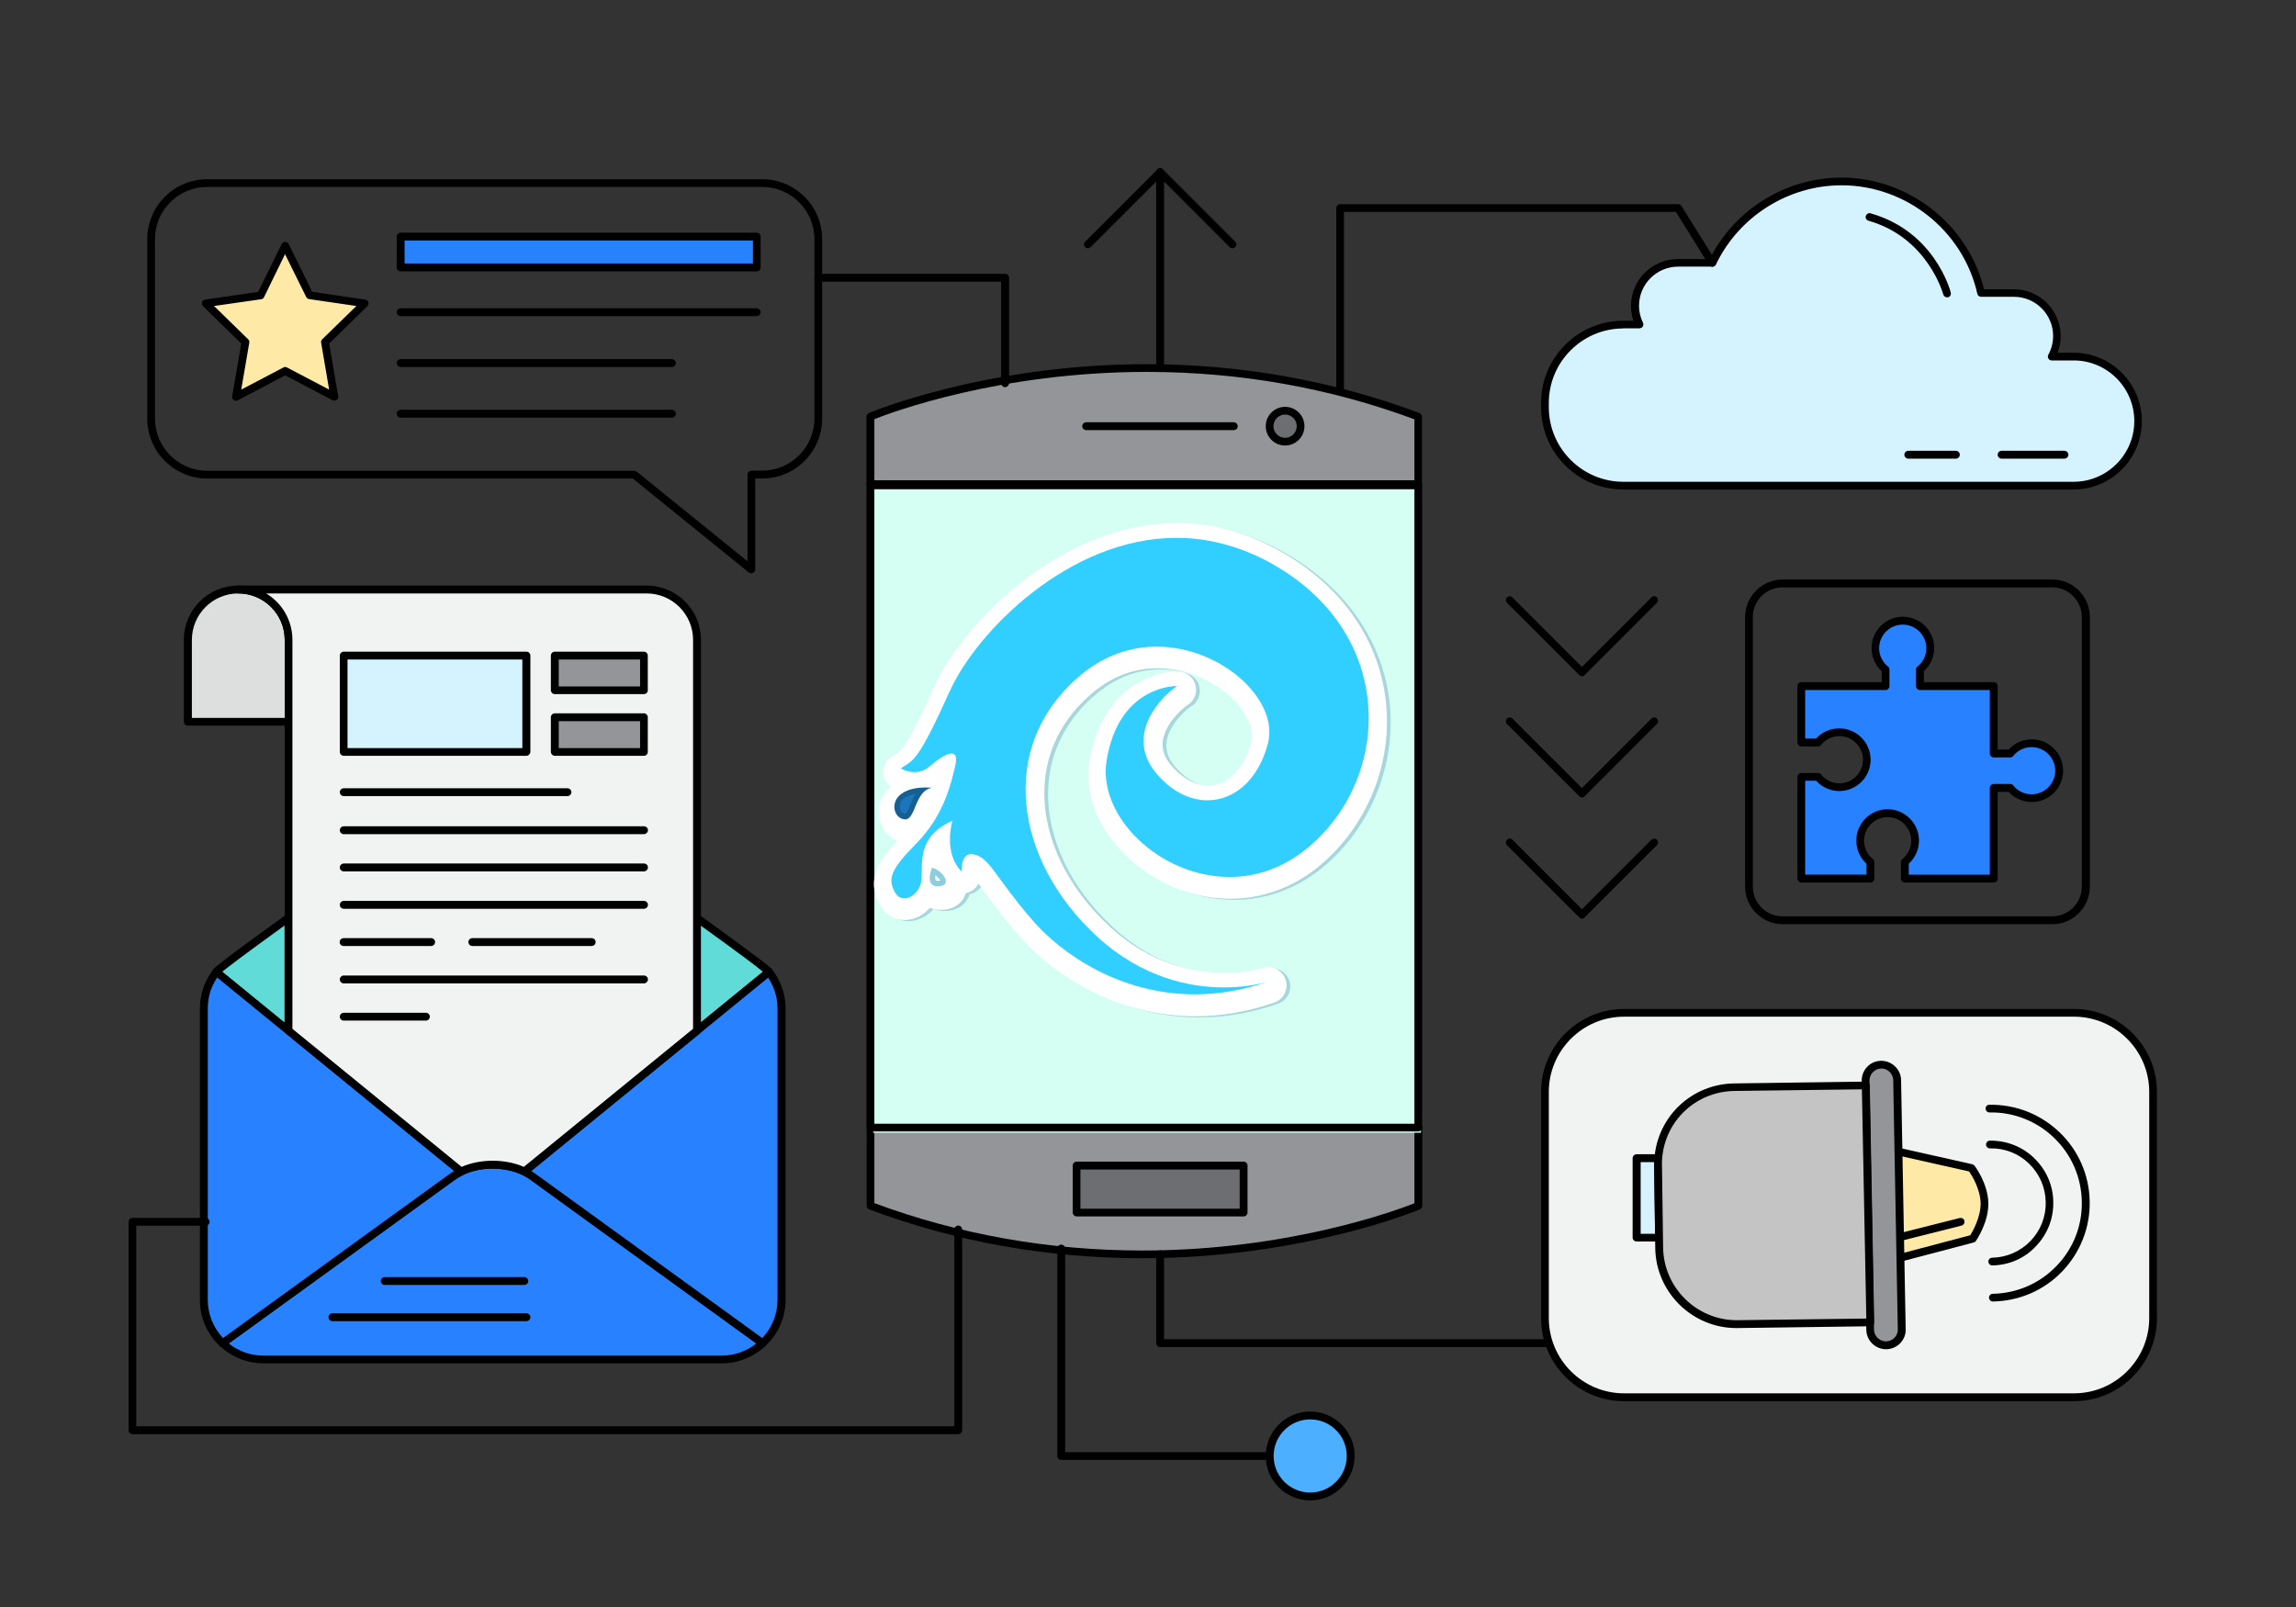 <?xml version="1.0" encoding="utf-8"?>
<svg id="master-artboard" viewBox="0 0 1400 980" version="1.1" xmlns="http://www.w3.org/2000/svg" x="0px" y="0px" width="1400px" height="980px" enable-background="new 0 0 1400 980">
<rect x="0" y="0" width="1400" height="980" fill="#333333" stroke="none"/>
<g transform="matrix(1, 0, 0, 1, -9.548, 5.763967578786833e-7)">
			<g>
				<path fill="#939598" d="M874.3,254.1c-177.9-66.6-334,0-334,0v41.2h334V254.1z"/>
				<path d="M874.3,297.7h-334c-1.3,0-2.4-1.1-2.4-2.4v-41.2c0-0.9,0.6-1.8,1.4-2.2c0.7-0.3,71-29.8,169.3-29.8&#10;&#9;&#9;&#9;&#9;&#9;c57.7,0,113.7,10,166.5,29.8c0.9,0.3,1.5,1.2,1.5,2.2v41.2C876.7,296.6,875.7,297.7,874.3,297.7z M542.7,292.9H872v-37.2&#10;&#9;&#9;&#9;&#9;&#9;c-51.7-19.2-106.7-28.9-163.3-28.9c-89.6,0-155.6,24.7-166,28.8V292.9z"/>
			</g>
			<g>
				<path fill="#939598" d="M540.4,735.3c177.9,66.6,334,0,334,0v-47.7h-334V735.3z"/>
				<path d="M706,767.3C706,767.3,706,767.3,706,767.3c-57.8,0-113.8-10-166.5-29.8c-0.9-0.3-1.5-1.2-1.5-2.2v-47.7&#10;&#9;&#9;&#9;&#9;&#9;c0-1.3,1.1-2.4,2.4-2.4h334c1.3,0,2.4,1.1,2.4,2.4v47.7c0,0.9-0.6,1.8-1.4,2.2C874.6,737.8,804.3,767.3,706,767.3z M542.7,733.7&#10;&#9;&#9;&#9;&#9;&#9;c51.7,19.2,106.7,28.9,163.3,28.9c89.6,0,155.6-24.7,166-28.8V690H542.7V733.7z"/>
			</g>
			<g>
				<path d="M 540.4 295.3 H 874.4 V 687.6 H 540.4 V 295.3 Z" fill="#FFE9A6" transform="matrix(1, 0, 0, 1, 1.591, 3.183)" style="fill: rgb(214, 255, 244);"/>
				<path d="M874.3,690h-334c-1.3,0-2.4-1.1-2.4-2.4V295.3c0-1.3,1.1-2.4,2.4-2.4h334c1.3,0,2.4,1.1,2.4,2.4v392.3&#10;&#9;&#9;&#9;&#9;&#9;C876.7,688.9,875.7,690,874.3,690z M542.7,685.3H872V297.7H542.7V685.3z"/>
			<path d="M 759.719 481.248" style="fill: rgb(214, 255, 244); fill-opacity: 1; stroke: rgb(0, 0, 0); stroke-opacity: 1; stroke-width: 0; paint-order: fill;" transform="matrix(1, 0, 0, 1, -35.008, -12.73)"/></g>
		</g><path d="M 656.5 710.9 H 758.3 V 739.5 H 656.5 V 710.9 Z" fill="#6D6E71" transform="matrix(1, 0, 0, 1, 0, 0)"/><path d="M758.3,741.8H656.5c-1.3,0-2.4-1.1-2.4-2.4v-28.6c0-1.3,1.1-2.4,2.4-2.4h101.8c1.3,0,2.4,1.1,2.4,2.4v28.6&#10;&#9;&#9;&#9;&#9;C760.6,740.8,759.6,741.8,758.3,741.8z M658.8,737.1h97.1v-23.9h-97.1V737.1z" transform="matrix(1, 0, 0, 1, 0, 0)"/><path d="M752.3,262.3h-90c-1.3,0-2.4-1.1-2.4-2.4s1.1-2.4,2.4-2.4h90c1.3,0,2.4,1.1,2.4,2.4S753.7,262.3,752.3,262.3z" transform="matrix(1, 0, 0, 1, 0, 0)"/><path fill="#6D6E71" d="M793.1,259.9c0,5.2-4.2,9.5-9.5,9.5c-5.2,0-9.5-4.2-9.5-9.5c0-5.2,4.2-9.5,9.5-9.5&#10;&#9;&#9;&#9;&#9;C788.8,250.4,793.1,254.7,793.1,259.9z" transform="matrix(1, 0, 0, 1, 0, 0)"/><path d="M783.6,271.7c-6.5,0-11.8-5.3-11.8-11.8s5.3-11.8,11.8-11.8c6.5,0,11.8,5.3,11.8,11.8S790.1,271.7,783.6,271.7z&#10;&#9;&#9;&#9;&#9; M783.6,252.8c-3.9,0-7.1,3.2-7.1,7.1c0,3.9,3.2,7.1,7.1,7.1c3.9,0,7.1-3.2,7.1-7.1C790.7,256,787.5,252.8,783.6,252.8z" transform="matrix(1, 0, 0, 1, 0, 0)"/><g transform="matrix(1, 0, 0, 1, 0, 0)">
			<path d="M964.7,412.4c-0.6,0-1.2-0.2-1.7-0.7l-44.1-44.1c-0.9-0.9-0.9-2.4,0-3.3c0.9-0.9,2.4-0.9,3.3,0l42.4,42.4l42.4-42.4&#10;&#9;&#9;&#9;&#9;c0.9-0.9,2.4-0.9,3.3,0c0.9,0.9,0.9,2.4,0,3.3l-44.1,44.1C965.9,412.2,965.3,412.4,964.7,412.4z"/>
		</g><path d="M964.7,486.3c-0.6,0-1.2-0.2-1.7-0.7l-44.1-44.1c-0.9-0.9-0.9-2.4,0-3.3c0.9-0.9,2.4-0.9,3.3,0l42.4,42.4l42.4-42.4&#10;&#9;&#9;&#9;&#9;c0.9-0.9,2.4-0.9,3.3,0c0.9,0.9,0.9,2.4,0,3.3l-44.1,44.1C965.9,486.1,965.3,486.3,964.7,486.3z" transform="matrix(1, 0, 0, 1, 0, 0)"/><path d="M751.5,151.4c-0.6,0-1.2-0.2-1.7-0.7l-42.4-42.4l-42.4,42.4c-0.9,0.9-2.4,0.9-3.3,0c-0.9-0.9-0.9-2.4,0-3.3l44.1-44.1&#10;&#9;&#9;&#9;c0.9-0.9,2.4-0.9,3.3,0l44.1,44.1c0.9,0.9,0.9,2.4,0,3.3C752.7,151.1,752.1,151.4,751.5,151.4z" transform="matrix(1, 0, 0, 1, 0, 0)"/><g transform="matrix(1, 0, 0, 1, 0, 0)">
			<path fill="#D5F2FF" d="M1264.4,217.5H1251c2-3.7,3.2-8,3.2-12.5c0-14.5-11.7-26.3-26.3-26.3h-20c-8.7-39-43.5-68.1-85.1-68.1&#10;&#9;&#9;&#9;&#9;c-34.7,0-64.7,20.3-78.8,49.7h-20.9c-14.5,0-26.3,11.8-26.3,26.3c0,4.1,1,7.9,2.6,11.3h-9.7c-26.4,0-47.8,21.4-47.8,47.8v2.7&#10;&#9;&#9;&#9;&#9;c0,26.4,21.4,47.8,47.8,47.8h103.4h103.7h67.5c21.7,0,39.3-17.6,39.3-39.3C1303.7,235.1,1286.1,217.5,1264.4,217.5z"/>
			<path d="M1264.4,298.5H989.8c-27.7,0-50.1-22.5-50.1-50.1v-2.7c0-27.7,22.5-50.1,50.1-50.1h6.2c-1-2.9-1.5-5.9-1.5-9&#10;&#9;&#9;&#9;&#9;c0-15.8,12.8-28.6,28.6-28.6h19.4c15.1-30.2,46.4-49.7,80.3-49.7c40.9,0,77.2,28.5,87,68.1h18.1c15.8,0,28.6,12.8,28.6,28.6&#10;&#9;&#9;&#9;&#9;c0,3.5-0.6,6.9-1.9,10.1h9.7c23,0,41.7,18.7,41.7,41.7S1287.4,298.5,1264.4,298.5z M989.8,200.3c-25,0-45.4,20.4-45.4,45.4v2.7&#10;&#9;&#9;&#9;&#9;c0,25,20.4,45.4,45.4,45.4h274.6c20.4,0,37-16.6,37-37c0-20.4-16.6-37-37-37H1251c-0.8,0-1.6-0.4-2-1.2c-0.4-0.7-0.4-1.6,0-2.3&#10;&#9;&#9;&#9;&#9;c1.9-3.5,2.9-7.4,2.9-11.4c0-13.2-10.7-23.9-23.9-23.9h-20c-1.1,0-2.1-0.8-2.3-1.8c-8.6-38.4-43.4-66.2-82.8-66.2&#10;&#9;&#9;&#9;&#9;c-32.5,0-62.6,19-76.6,48.3c-0.4,0.8-1.2,1.3-2.1,1.3h-20.9c-13.2,0-23.9,10.7-23.9,23.9c0,3.6,0.8,7,2.4,10.3&#10;&#9;&#9;&#9;&#9;c0.4,0.7,0.3,1.6-0.1,2.3c-0.4,0.7-1.2,1.1-2,1.1H989.8z"/>
		</g><path d="M1187.2,181.3c-1.1,0-2-0.7-2.3-1.8c-0.1-0.3-9.4-34.6-45.6-44.9c-1.3-0.4-2-1.7-1.6-2.9s1.6-2,2.9-1.6&#10;&#9;&#9;&#9;&#9;c38.9,11,48.5,46.8,48.9,48.3c0.3,1.3-0.4,2.6-1.7,2.9C1187.6,181.3,1187.4,181.3,1187.2,181.3z" transform="matrix(1, 0, 0, 1, 0, 0)"/><path d="M1258.8,279.7h-38.3c-1.3,0-2.4-1.1-2.4-2.4s1.1-2.4,2.4-2.4h38.3c1.3,0,2.4,1.1,2.4,2.4S1260.1,279.7,1258.8,279.7z" transform="matrix(1, 0, 0, 1, 0, 0)"/><path d="M1192.6,279.7h-29c-1.3,0-2.4-1.1-2.4-2.4s1.1-2.4,2.4-2.4h29c1.3,0,2.4,1.1,2.4,2.4S1193.9,279.7,1192.6,279.7z" transform="matrix(1, 0, 0, 1, 0, 0)"/><path d="M 173.9 149.8 L 188.9 180.1 L 222.4 185 L 198.1 208.6 L 203.8 242 L 173.9 226.2 L 143.9 242 L 149.6 208.6 L 125.4 185 L 158.9 180.1 Z" fill="#FFE9A6" transform="matrix(1, 0, 0, 1, 0, 0)"/><path d="M143.9,244.4c-0.5,0-1-0.2-1.4-0.5c-0.7-0.5-1.1-1.4-0.9-2.3l5.5-32.1l-23.3-22.8c-0.6-0.6-0.9-1.6-0.6-2.4&#10;&#9;&#9;&#9;c0.3-0.9,1-1.5,1.9-1.6l32.3-4.7l14.4-29.2c0.4-0.8,1.2-1.3,2.1-1.3l0,0c0.9,0,1.7,0.5,2.1,1.3l14.4,29.2l32.3,4.7&#10;&#9;&#9;&#9;c0.9,0.1,1.6,0.8,1.9,1.6c0.3,0.9,0,1.8-0.6,2.4l-23.3,22.8l5.5,32.1c0.2,0.9-0.2,1.8-0.9,2.3c-0.7,0.5-1.7,0.6-2.5,0.2&#10;&#9;&#9;&#9;l-28.9-15.2L145,244.1C144.7,244.3,144.3,244.4,143.9,244.4z M130.5,186.6l20.8,20.3c0.6,0.5,0.8,1.3,0.7,2.1l-4.9,28.6l25.7-13.5&#10;&#9;&#9;&#9;c0.7-0.4,1.5-0.4,2.2,0l25.7,13.5l-4.9-28.6c-0.1-0.8,0.1-1.6,0.7-2.1l20.8-20.3l-28.8-4.2c-0.8-0.1-1.4-0.6-1.8-1.3l-12.9-26.1&#10;&#9;&#9;&#9;L161,181.2c-0.3,0.7-1,1.2-1.8,1.3L130.5,186.6z" transform="matrix(1, 0, 0, 1, 0, 0)"/><path d="M 244.3 144.4 H 461.4 V 163.2 H 244.3 V 144.4 Z" fill="#FFA9A6" transform="matrix(1, 0, 0, 1, 0, 0)" style="fill: rgb(40, 129, 255);"/><path d="M 461.4 165.5 L 244.3 165.5 C 243 165.5 241.9 164.4 241.9 163.1 L 241.9 144.3 C 241.9 143 243 141.9 244.3 141.9 L 461.4 141.9 C 462.7 141.9 463.8 143 463.8 144.3 L 463.8 163.1 C 463.8 164.4 462.7 165.5 461.4 165.5 Z M 246.7 160.7 L 281.068 160.7 L 459.1 160.7 L 459.1 146.7 L 246.7 146.7 L 246.7 160.7 Z" transform="matrix(1, 0, 0, 1, 0, 0)"/><path d="M461.4,192.8H244.3c-1.3,0-2.4-1.1-2.4-2.4s1.1-2.4,2.4-2.4h217.1c1.3,0,2.4,1.1,2.4,2.4S462.7,192.8,461.4,192.8z" transform="matrix(1, 0, 0, 1, 0, 0)"/><path d="M409.8,223.8H244.3c-1.3,0-2.4-1.1-2.4-2.4s1.1-2.4,2.4-2.4h165.4c1.3,0,2.4,1.1,2.4,2.4S411.1,223.8,409.8,223.8z" transform="matrix(1, 0, 0, 1, 0, 0)"/><path d="M409.8,254.7H244.3c-1.3,0-2.4-1.1-2.4-2.4s1.1-2.4,2.4-2.4h165.4c1.3,0,2.4,1.1,2.4,2.4S411.1,254.7,409.8,254.7z" transform="matrix(1, 0, 0, 1, 0, 0)"/><path d="M458.1,349.6c-0.5,0-1.1-0.2-1.5-0.5l-70.8-57.3H126.3c-20.1,0-36.5-16.4-36.5-36.5V145.8c0-20.1,16.4-36.5,36.5-36.5&#10;&#9;&#9;&#9;h338.5c20.1,0,36.5,16.4,36.5,36.5v109.5c0,20.1-16.4,36.5-36.5,36.5h-4.3v55.4c0,0.9-0.5,1.7-1.3,2.1&#10;&#9;&#9;&#9;C458.8,349.5,458.5,349.6,458.1,349.6z M126.3,114c-17.5,0-31.8,14.3-31.8,31.8v109.5c0,17.5,14.3,31.8,31.8,31.8h260.4&#10;&#9;&#9;&#9;c0.5,0,1.1,0.2,1.5,0.5l67.6,54.7v-52.9c0-1.3,1.1-2.4,2.4-2.4h6.6c17.5,0,31.8-14.3,31.8-31.8V145.8c0-17.5-14.3-31.8-31.8-31.8&#10;&#9;&#9;&#9;H126.3z" transform="matrix(1, 0, 0, 1, 0, 0)"/><g transform="matrix(1, 0, 0, 1, 0, 0)">
			<path fill="#DB918E" d="M175.9,559.7c-23.4,16.9-42.3,30.8-43.8,32.7c-0.1,0.1-0.1,0.2-0.2,0.3l44,35.9V559.7z" style="fill: rgb(96, 219, 215);"/>
			<path d="M175.9,630.9c-0.5,0-1.1-0.2-1.5-0.5l-44-35.9c-0.5-0.4-0.8-1-0.9-1.6c-0.1-0.6,0.1-1.3,0.5-1.7c0.8-1,2.3-3,44.4-33.4&#10;&#9;&#9;&#9;&#9;c0.7-0.5,1.7-0.6,2.5-0.2c0.8,0.4,1.3,1.2,1.3,2.1v68.8c0,0.9-0.5,1.7-1.3,2.1C176.6,630.9,176.2,630.9,175.9,630.9z&#10;&#9;&#9;&#9;&#9; M135.5,592.6l38,31v-59.2C148.2,582.7,138.8,589.9,135.5,592.6z"/>
		<path d="M 96.162 551.264" style="fill: rgb(96, 219, 215); fill-opacity: 1; stroke: rgb(0, 0, 0); stroke-opacity: 1; stroke-width: 0; paint-order: fill;"/><path d="M 443.058 587.863" style="fill: rgb(96, 219, 215); fill-opacity: 1; stroke: rgb(0, 0, 0); stroke-opacity: 1; stroke-width: 0; paint-order: fill;"/></g><path fill="#DB918E" d="M468.8,592.7c-0.1-0.1-0.1-0.2-0.2-0.3c-1.5-1.9-20.3-15.8-43.8-32.7v68.8L468.8,592.7z" transform="matrix(1, 0, 0, 1, 0, 0)" style="fill: rgb(96, 219, 215);"/><path d="M424.9,630.9c-0.3,0-0.7-0.1-1-0.2c-0.8-0.4-1.3-1.2-1.3-2.1v-68.8c0-0.9,0.5-1.7,1.3-2.1c0.8-0.4,1.7-0.3,2.5,0.2&#10;&#9;&#9;&#9;&#9;c42.1,30.4,43.6,32.3,44.2,33.1c0.8,1,0.8,2.7-0.2,3.6l-43.9,35.9C425.9,630.8,425.4,630.9,424.9,630.9z M427.2,564.4v59.2l38-31&#10;&#9;&#9;&#9;&#9;C461.8,589.7,452.3,582.5,427.2,564.4z" transform="matrix(1, 0, 0, 1, 0, 0)"/><path fill="#FFA9A6" d="M338.4,727.3l-13.6-9.9c-1.6-1.1-3.3-2.2-5.1-3c-11.6-5.7-27-5.7-38.6,0c-1.8,0.9-3.5,1.9-5.1,3&#10;&#9;&#9;&#9;&#9;l-13.6,9.9l-126.7,91.8c6.5,6.2,15.3,10,25,10h279.3c9.7,0,18.4-3.8,25-10L338.4,727.3z" transform="matrix(1, 0, 0, 1, 0, 0)" style="fill: rgb(40, 129, 255);"/><path d="M440.1,831.4H160.7c-9.9,0-19.4-3.8-26.6-10.6c-0.5-0.5-0.8-1.2-0.7-1.9c0-0.7,0.4-1.3,1-1.8l140.3-101.6&#10;&#9;&#9;&#9;&#9;c1.6-1.2,3.4-2.3,5.4-3.2c12-5.9,28.6-5.9,40.7,0c2,1,3.8,2,5.4,3.2l140.3,101.6c0.6,0.4,0.9,1.1,1,1.8c0,0.7-0.2,1.4-0.7,1.9&#10;&#9;&#9;&#9;&#9;C459.4,827.6,450,831.4,440.1,831.4z M139.5,819.3c6,4.8,13.4,7.4,21.2,7.4h279.3c7.7,0,15.2-2.6,21.2-7.4l-137.9-99.9&#10;&#9;&#9;&#9;&#9;c-1.4-1-3-2-4.7-2.8c-10.7-5.2-25.8-5.3-36.5,0c-1.7,0.9-3.3,1.8-4.7,2.8L139.5,819.3z" transform="matrix(1, 0, 0, 1, 0, 0)"/><path fill="#FFA9A6" d="M175.9,628.6l-44-35.9c-3.4,4.4-5.9,9.7-7,15.4c-0.4,2.2-0.7,4.5-0.7,6.9v177.6&#10;&#9;&#9;&#9;&#9;c0,10.4,4.4,19.8,11.5,26.5l126.7-91.8l13.6-9.9c1.6-1.1,3.3-2.2,5.1-3L175.9,628.6z" transform="matrix(1, 0, 0, 1, 0, 0)" style="fill: rgb(40, 129, 255);"/><path d="M135.7,821.5c-0.6,0-1.2-0.2-1.6-0.6c-7.9-7.4-12.2-17.4-12.2-28.2V615c0-2.4,0.2-4.9,0.7-7.3c1.1-5.9,3.7-11.6,7.4-16.4&#10;&#9;&#9;&#9;&#9;c0.4-0.5,1-0.8,1.6-0.9c0.6-0.1,1.3,0.1,1.8,0.5l149.1,121.8c0.6,0.5,0.9,1.3,0.9,2.1c-0.1,0.8-0.6,1.5-1.3,1.9&#10;&#9;&#9;&#9;&#9;c-1.7,0.9-3.3,1.8-4.7,2.8L137.1,821C136.7,821.3,136.2,821.5,135.7,821.5z M132.4,596.1c-2.5,3.8-4.3,8-5.1,12.4&#10;&#9;&#9;&#9;&#9;c-0.4,2.2-0.6,4.4-0.6,6.5v177.6c0,8.8,3.3,17,9.3,23.4l138.6-100.4c0.7-0.5,1.5-1,2.3-1.5L132.4,596.1z" transform="matrix(1, 0, 0, 1, 0, 0)"/><path fill="#FFA9A6" d="M475.8,608.1c-1.1-5.7-3.6-11-7-15.4l-43.9,35.9l-105.2,85.9c1.8,0.9,3.5,1.9,5.1,3l13.6,9.9L465,819.1&#10;&#9;&#9;&#9;&#9;c7-6.6,11.5-16,11.5-26.5V615C476.5,612.6,476.3,610.3,475.8,608.1z" transform="matrix(1, 0, 0, 1, 0, 0)" style="fill: rgb(40, 129, 255);"/><path d="M465,821.5c-0.5,0-1-0.1-1.4-0.4L323.4,719.4c-1.4-1-3-2-4.7-2.8c-0.7-0.4-1.2-1-1.3-1.9c-0.1-0.8,0.2-1.6,0.9-2.1&#10;&#9;&#9;&#9;&#9;l149.1-121.8c0.5-0.4,1.1-0.6,1.8-0.5c0.6,0.1,1.2,0.4,1.6,0.9c3.7,4.8,6.3,10.5,7.5,16.4c0.5,2.5,0.7,4.9,0.7,7.3v177.6&#10;&#9;&#9;&#9;&#9;c0,10.8-4.3,20.8-12.2,28.2C466.2,821.2,465.6,821.5,465,821.5z M323.9,714.1c0.8,0.5,1.5,1,2.3,1.5L464.8,816&#10;&#9;&#9;&#9;&#9;c6-6.4,9.3-14.6,9.3-23.4V615c0-2.1-0.2-4.3-0.6-6.4c-0.9-4.5-2.6-8.6-5.1-12.4L323.9,714.1z" transform="matrix(1, 0, 0, 1, 0, 0)"/><path fill="#DDDEDE" d="M175.9,404.1v-13.9c0-17-13.7-30.7-30.7-30.7c-17,0-30.7,13.7-30.7,30.7v49.9h61.4V404.1z" transform="matrix(1, 0, 0, 1, 0, 0)"/><path d="M175.9,442.5h-61.4c-1.3,0-2.4-1.1-2.4-2.4v-49.9c0-18.2,14.8-33.1,33.1-33.1s33.1,14.8,33.1,33.1v49.9&#10;&#9;&#9;&#9;&#9;C178.3,441.4,177.2,442.5,175.9,442.5z M116.9,437.8h56.7v-47.6c0-15.6-12.7-28.3-28.3-28.3c-15.6,0-28.3,12.7-28.3,28.3V437.8z" transform="matrix(1, 0, 0, 1, 0, 0)"/><path fill="#F1F2F2" d="M394.2,359.5h-249c16.9,0,30.7,13.7,30.7,30.7v13.9v36v105.4v83l105.2,85.9c11.6-5.7,27-5.7,38.6,0&#10;&#9;&#9;&#9;&#9;l105.2-85.9v-83V404.1v-13.9C424.9,373.3,411.1,359.5,394.2,359.5z" transform="matrix(1, 0, 0, 1, 0, 0)"/><path d="M319.7,716.8c-0.4,0-0.7-0.1-1-0.2c-10.7-5.2-25.8-5.3-36.5,0c-0.8,0.4-1.8,0.3-2.5-0.3l-105.2-85.9&#10;&#9;&#9;&#9;&#9;c-0.5-0.5-0.9-1.1-0.9-1.8V390.2c0-15.6-12.7-28.3-28.3-28.3c-1.3,0-2.4-1.1-2.4-2.4s1.1-2.4,2.4-2.4h249&#10;&#9;&#9;&#9;&#9;c18.2,0,33.1,14.8,33.1,33.1v238.4c0,0.7-0.3,1.4-0.9,1.8l-105.2,85.9C320.8,716.6,320.2,716.8,319.7,716.8z M178.3,627.4&#10;&#9;&#9;&#9;&#9;l103.2,84.2c11.4-5,26.5-5,37.9,0l103.2-84.2V390.2c0-15.6-12.7-28.3-28.3-28.3h-232c9.6,5.8,16,16.3,16,28.3V627.4z" transform="matrix(1, 0, 0, 1, 0, 0)"/><g transform="matrix(1, 0, 0, 1, 0, 0)">
				<path d="M 209.6 399.8 H 321 V 458.5 H 209.6 V 399.8 Z" fill="#D5F2FF"/>
				<path d="M320.9,460.9H209.6c-1.3,0-2.4-1.1-2.4-2.4v-58.7c0-1.3,1.1-2.4,2.4-2.4h111.4c1.3,0,2.4,1.1,2.4,2.4v58.7&#10;&#9;&#9;&#9;&#9;&#9;C323.3,459.9,322.2,460.9,320.9,460.9z M211.9,456.2h106.6v-54H211.9V456.2z"/>
			</g><path d="M 338.3 399.8 H 392.6 V 420.9 H 338.3 V 399.8 Z" fill="#939598" transform="matrix(1, 0, 0, 1, 0, 0)"/><path d="M392.6,423.3h-54.3c-1.3,0-2.4-1.1-2.4-2.4v-21.1c0-1.3,1.1-2.4,2.4-2.4h54.3c1.3,0,2.4,1.1,2.4,2.4V421&#10;&#9;&#9;&#9;&#9;&#9;C395,422.3,393.9,423.3,392.6,423.3z M340.7,418.6h49.6v-16.4h-49.6V418.6z" transform="matrix(1, 0, 0, 1, 0, 0)"/><path d="M 338.3 437.4 H 392.6 V 458.5 H 338.3 V 437.4 Z" fill="#939598" transform="matrix(1, 0, 0, 1, 0, 0)"/><path d="M392.6,460.9h-54.3c-1.3,0-2.4-1.1-2.4-2.4v-21.1c0-1.3,1.1-2.4,2.4-2.4h54.3c1.3,0,2.4,1.1,2.4,2.4v21.1&#10;&#9;&#9;&#9;&#9;&#9;C395,459.9,393.9,460.9,392.6,460.9z M340.7,456.2h49.6v-16.4h-49.6V456.2z" transform="matrix(1, 0, 0, 1, 0, 0)"/><path d="M346,485.5H209.6c-1.3,0-2.4-1.1-2.4-2.4s1.1-2.4,2.4-2.4H346c1.3,0,2.4,1.1,2.4,2.4S347.3,485.5,346,485.5z" transform="matrix(1, 0, 0, 1, 0, 0)"/><path d="M392.6,508.7H209.6c-1.3,0-2.4-1.1-2.4-2.4s1.1-2.4,2.4-2.4h183.1c1.3,0,2.4,1.1,2.4,2.4S393.9,508.7,392.6,508.7z" transform="matrix(1, 0, 0, 1, 0, 0)"/><path d="M392.6,531.4H209.6c-1.3,0-2.4-1.1-2.4-2.4c0-1.3,1.1-2.4,2.4-2.4h183.1c1.3,0,2.4,1.1,2.4,2.4&#10;&#9;&#9;&#9;&#9;&#9;C395,530.4,393.9,531.4,392.6,531.4z" transform="matrix(1, 0, 0, 1, 0, 0)"/><path d="M392.6,554.2H209.6c-1.3,0-2.4-1.1-2.4-2.4s1.1-2.4,2.4-2.4h183.1c1.3,0,2.4,1.1,2.4,2.4S393.9,554.2,392.6,554.2z" transform="matrix(1, 0, 0, 1, 0, 0)"/><path d="M262.9,576.9h-53.4c-1.3,0-2.4-1.1-2.4-2.4s1.1-2.4,2.4-2.4h53.4c1.3,0,2.4,1.1,2.4,2.4S264.2,576.9,262.9,576.9z" transform="matrix(1, 0, 0, 1, 0, 0)"/><path d="M360.8,576.9h-72.8c-1.3,0-2.4-1.1-2.4-2.4s1.1-2.4,2.4-2.4h72.8c1.3,0,2.4,1.1,2.4,2.4S362.1,576.9,360.8,576.9z" transform="matrix(1, 0, 0, 1, 0, 0)"/><path d="M392.6,599.7H209.6c-1.3,0-2.4-1.1-2.4-2.4s1.1-2.4,2.4-2.4h183.1c1.3,0,2.4,1.1,2.4,2.4S393.9,599.7,392.6,599.7z" transform="matrix(1, 0, 0, 1, 0, 0)"/><path d="M259.7,622.4h-50.1c-1.3,0-2.4-1.1-2.4-2.4s1.1-2.4,2.4-2.4h50.1c1.3,0,2.4,1.1,2.4,2.4S261,622.4,259.7,622.4z" transform="matrix(1, 0, 0, 1, 0, 0)"/><path d="M319.7,783.6h-85.1c-1.3,0-2.4-1.1-2.4-2.4s1.1-2.4,2.4-2.4h85.1c1.3,0,2.4,1.1,2.4,2.4S321,783.6,319.7,783.6z" transform="matrix(1, 0, 0, 1, 0, 0)"/><path d="M320.9,805.7H202.7c-1.3,0-2.4-1.1-2.4-2.4s1.1-2.4,2.4-2.4h118.3c1.3,0,2.4,1.1,2.4,2.4S322.2,805.7,320.9,805.7z" transform="matrix(1, 0, 0, 1, 0, 0)"/><g transform="matrix(1, 0, 0, 1, 0, 0)">
			<path fill="#F1F2F2" d="M1312.8,803.8c0,26.7-21.6,48.3-48.3,48.3H990.3c-26.7,0-48.3-21.6-48.3-48.3V665.9&#10;&#9;&#9;&#9;&#9;c0-26.7,21.6-48.3,48.3-48.3h274.3c26.7,0,48.3,21.6,48.3,48.3V803.8z"/>
			<path d="M1264.5,854.5H990.3c-27.9,0-50.6-22.7-50.6-50.6V665.9c0-27.9,22.7-50.6,50.6-50.6h274.3c27.9,0,50.6,22.7,50.6,50.6&#10;&#9;&#9;&#9;&#9;v137.9C1315.2,831.8,1292.5,854.5,1264.5,854.5z M990.3,620c-25.3,0-45.9,20.6-45.9,45.9v137.9c0,25.3,20.6,45.9,45.9,45.9h274.3&#10;&#9;&#9;&#9;&#9;c25.3,0,45.9-20.6,45.9-45.9V665.9c0-25.3-20.6-45.9-45.9-45.9H990.3z"/>
		</g><g transform="matrix(1, 0, 0, 1, 0, 0)">
				<path fill="#FFE9A6" d="M1158.8,767l44.1-11.6c0,0,7.4-10.6,7.2-21.7c-0.2-11.1-8-21.4-8-21.4l-44.5-10"/>
				<path d="M1158.8,769.4c-1,0-2-0.7-2.3-1.8c-0.3-1.3,0.4-2.6,1.7-2.9l43.2-11.4c1.5-2.5,6.4-11,6.3-19.6c-0.2-8.7-5.4-17-7-19.3&#10;&#9;&#9;&#9;&#9;&#9;l-43.6-9.8c-1.3-0.3-2.1-1.5-1.8-2.8c0.3-1.3,1.5-2.1,2.8-1.8l44.5,10c0.5,0.1,1,0.4,1.4,0.9s8.2,11,8.4,22.8&#10;&#9;&#9;&#9;&#9;&#9;c0.2,11.8-7.3,22.6-7.6,23.1c-0.3,0.5-0.8,0.8-1.3,0.9l-44.1,11.6C1159.2,769.4,1159,769.4,1158.8,769.4z"/>
			</g><path d="M1214.8,771.7c-1.3,0-2.3-1-2.4-2.3c0-1.3,1-2.4,2.3-2.4c8.9-0.2,17.2-3.8,23.4-10.2c6.2-6.4,9.5-14.9,9.3-23.8&#10;&#9;&#9;&#9;&#9;&#9;c-0.2-8.9-3.8-17.2-10.2-23.4c-6.4-6.2-14.9-9.5-23.8-9.3c-1.2,0.1-2.4-1-2.4-2.3c0-1.3,1-2.4,2.3-2.4&#10;&#9;&#9;&#9;&#9;&#9;c10.2-0.1,19.8,3.6,27.1,10.7c7.3,7.1,11.5,16.5,11.6,26.7c0.2,10.2-3.6,19.8-10.7,27.1C1234.5,767.4,1225.1,771.5,1214.8,771.7&#10;&#9;&#9;&#9;&#9;&#9;C1214.9,771.7,1214.8,771.7,1214.8,771.7z" transform="matrix(1, 0, 0, 1, 0, 0)"/><path d="M1215.2,793.7c-1.3,0-2.3-1-2.4-2.3c0-1.3,1-2.4,2.3-2.4c14.8-0.3,28.6-6.3,38.8-16.9c10.3-10.6,15.8-24.6,15.5-39.4&#10;&#9;&#9;&#9;&#9;&#9;c-0.3-14.8-6.3-28.6-16.9-38.8c-10.6-10.3-24.9-15.8-39.4-15.5c0,0,0,0,0,0c-1.3,0-2.3-1-2.4-2.3c0-1.3,1-2.4,2.3-2.4&#10;&#9;&#9;&#9;&#9;&#9;c16.2-0.2,31.2,5.7,42.8,16.8c11.6,11.1,18.1,26.1,18.4,42.1c0.3,16-5.7,31.2-16.8,42.8C1246.3,786.9,1231.3,793.4,1215.2,793.7&#10;&#9;&#9;&#9;&#9;&#9;C1215.3,793.7,1215.3,793.7,1215.2,793.7z" transform="matrix(1, 0, 0, 1, 0, 0)"/><path d="M1158.6,756.8c-1.1,0-2-0.7-2.3-1.8c-0.3-1.3,0.4-2.5,1.7-2.9l36.9-9.3c1.3-0.3,2.6,0.4,2.9,1.7&#10;&#9;&#9;&#9;&#9;&#9;c0.3,1.3-0.4,2.5-1.7,2.9l-36.9,9.3C1158.9,756.8,1158.8,756.8,1158.6,756.8z" transform="matrix(1, 0, 0, 1, 0, 0)"/><path fill="#939598" d="M1156.8,658.7c-0.1-5.3-4.5-9.5-9.8-9.4c-5.3,0.1-9.5,4.5-9.4,9.8l0.1,2.9l2.7,144.5l0.1,4.5&#10;&#9;&#9;&#9;&#9;&#9;c0.1,5.3,4.5,9.5,9.8,9.4c5.3-0.1,9.5-4.5,9.4-9.8L1156.8,658.7z" transform="matrix(1, 0, 0, 1, 0, 0)"/><path d="M1150,822.8c-6.5,0-11.9-5.3-12-11.8l-2.8-151.9c-0.1-6.6,5.1-12.1,11.8-12.2h0c6.7,0,12.1,5.3,12.2,11.8l2.8,151.9&#10;&#9;&#9;&#9;&#9;&#9;c0.1,3.2-1.1,6.2-3.3,8.5c-2.2,2.3-5.2,3.6-8.4,3.7C1150.2,822.8,1150,822.8,1150,822.8z M1147.2,651.6&#10;&#9;&#9;&#9;&#9;&#9;c-4.1,0.1-7.3,3.4-7.3,7.4l2.8,151.9c0.1,3.9,3.3,7.1,7.3,7.1v2.4l0.1-2.4c1.9,0,3.7-0.8,5.1-2.2c1.3-1.4,2.1-3.2,2-5.2&#10;&#9;&#9;&#9;&#9;&#9;l-2.8-151.9C1154.3,654.8,1151.1,651.6,1147.2,651.6z" transform="matrix(1, 0, 0, 1, 0, 0)"/><path fill="#D5F2FF" d="M1011.1,706.4h-13.2v48.4h13.6l-0.6-44C1011,709.3,1011,707.9,1011.1,706.4z" transform="matrix(1, 0, 0, 1, 0, 0)"/><path d="M1011.5,757.1h-13.6c-1.3,0-2.4-1.1-2.4-2.4v-48.4c0-1.3,1.1-2.4,2.4-2.4h13.2c0.7,0,1.3,0.3,1.7,0.8&#10;&#9;&#9;&#9;&#9;&#9;c0.4,0.5,0.7,1.1,0.6,1.8c-0.1,1.4-0.2,2.8-0.1,4.2l0.6,43.9c0,0.6-0.2,1.2-0.7,1.7C1012.8,756.9,1012.2,757.1,1011.5,757.1z&#10;&#9;&#9;&#9;&#9;&#9; M1000.3,752.4h8.9l-0.5-41.6c0-0.7,0-1.4,0-2.1h-8.3V752.4z" transform="matrix(1, 0, 0, 1, 0, 0)"/><path fill="#FFFFFF" d="M1137.6,662l-80.1,1.1c-24.6,0.3-44.5,19.4-46.4,43.4c-0.1,1.4-0.2,2.9-0.2,4.4l0.6,44l0.1,6.2&#10;&#9;&#9;&#9;&#9;&#9;c0.3,26.1,21.7,46.9,47.8,46.6l80.9-1.1L1137.6,662z" transform="matrix(1, 0, 0, 1, 0, 0)" style="fill: rgb(196, 196, 196);"/><path d="M1058.8,809.9c-27,0-49.2-21.9-49.5-48.9l-0.7-50.1c0-1.6,0-3.1,0.2-4.6c2-25.7,23-45.3,48.8-45.6l80.1-1.1c0,0,0,0,0,0&#10;&#9;&#9;&#9;&#9;&#9;c1.3,0,2.3,1,2.4,2.3l2.7,144.5c0,0.6-0.2,1.2-0.7,1.7c-0.4,0.5-1,0.7-1.7,0.7L1058.8,809.9z M1135.3,664.3l-77.7,1&#10;&#9;&#9;&#9;&#9;&#9;c-23.3,0.3-42.3,18-44.1,41.2c-0.1,1.4-0.2,2.8-0.1,4.2l0.7,50.1c0.3,24.4,20.4,44.3,44.8,44.3l0.6,0l78.5-1L1135.3,664.3z" transform="matrix(1, 0, 0, 1, 0, 0)"/><path d="M584.2,874.6H80.8c-1.3,0-2.4-1.1-2.4-2.4V745.1c0-1.3,1.1-2.4,2.4-2.4h44.6c1.3,0,2.4,1.1,2.4,2.4s-1.1,2.4-2.4,2.4H83.1&#10;&#9;&#9;&#9;v122.3h498.8V749.8c0-1.3,1.1-2.4,2.4-2.4c1.3,0,2.4,1.1,2.4,2.4v122.4C586.6,873.5,585.5,874.6,584.2,874.6z" transform="matrix(1, 0, 0, 1, 0, 0)"/><path d="M942.2,821.5H707.4c-1.3,0-2.4-1.1-2.4-2.4v-54.2c0-1.3,1.1-2.4,2.4-2.4c1.3,0,2.4,1.1,2.4,2.4v51.8h232.5&#10;&#9;&#9;&#9;c1.3,0,2.4,1.1,2.4,2.4S943.5,821.5,942.2,821.5z" transform="matrix(1, 0, 0, 1, 0, 0)"/><path d="M817.2,239.2c-1.3,0-2.4-1.1-2.4-2.4V126.9c0-1.3,1.1-2.4,2.4-2.4h206.1c0.8,0,1.6,0.4,2,1.1l20.8,33.4&#10;&#9;&#9;&#9;c0.7,1.1,0.4,2.6-0.8,3.3c-1.1,0.7-2.6,0.4-3.3-0.8l-20.1-32.3H819.5v107.5C819.5,238.1,818.5,239.2,817.2,239.2z" transform="matrix(1, 0, 0, 1, 0, 0)"/><path d="M612.8,236.1c-1.3,0-2.4-1.1-2.4-2.4v-61.9H498.9c-1.3,0-2.4-1.1-2.4-2.4s1.1-2.4,2.4-2.4h114c1.3,0,2.4,1.1,2.4,2.4v64.3&#10;&#9;&#9;&#9;C615.2,235,614.1,236.1,612.8,236.1z" transform="matrix(1, 0, 0, 1, 0, 0)"/><path d="M774.1,890.3h-127c-1.3,0-2.4-1.1-2.4-2.4V761.4c0-1.3,1.1-2.4,2.4-2.4s2.4,1.1,2.4,2.4v124.2h124.6&#10;&#9;&#9;&#9;c1.3,0,2.4,1.1,2.4,2.4S775.4,890.3,774.1,890.3z" transform="matrix(1, 0, 0, 1, 0, 0)"/><path fill="#FFA9A6" d="M823.6,887.9c0,13.6-11.1,24.7-24.7,24.7s-24.7-11.1-24.7-24.7c0-13.6,11.1-24.7,24.7-24.7&#10;&#9;&#9;&#9;S823.6,874.3,823.6,887.9z" transform="matrix(1, 0, 0, 1, 0, 0)" style="fill: rgb(77, 175, 255);"/><path d="M798.9,915c-14.9,0-27.1-12.1-27.1-27.1c0-14.9,12.1-27.1,27.1-27.1c14.9,0,27.1,12.1,27.1,27.1&#10;&#9;&#9;&#9;C825.9,902.9,813.8,915,798.9,915z M798.9,865.6c-12.3,0-22.3,10-22.3,22.3c0,12.3,10,22.3,22.3,22.3s22.3-10,22.3-22.3&#10;&#9;&#9;&#9;C821.2,875.6,811.2,865.6,798.9,865.6z" transform="matrix(1, 0, 0, 1, 0, 0)"/><path d="M1251.4,563.6h-164.4c-12.6,0-22.9-10.3-22.9-22.9V376.3c0-12.6,10.3-22.9,22.9-22.9h164.4c12.6,0,22.9,10.3,22.9,22.9&#10;&#9;&#9;&#9;v164.4C1274.2,553.4,1264,563.6,1251.4,563.6z M1086.9,358.2c-10,0-18.1,8.1-18.1,18.1v164.4c0,10,8.1,18.1,18.1,18.1h164.4&#10;&#9;&#9;&#9;c10,0,18.1-8.1,18.1-18.1V376.3c0-10-8.1-18.1-18.1-18.1H1086.9z" transform="matrix(1, 0, 0, 1, 0, 0)"/><path d="M707.4,226.9c-1.3,0-2.4-1.1-2.4-2.4V104.9c0-1.3,1.1-2.4,2.4-2.4c1.3,0,2.4,1.1,2.4,2.4v119.6&#10;&#9;&#9;&#9;C709.7,225.8,708.7,226.9,707.4,226.9z" transform="matrix(1, 0, 0, 1, 0, 0)"/><path fill="#FFA9A6" d="M1143.5,395.2c0,5.3,2.4,10,6.2,13v10.1h-51.4v34.4h10.2c3.1-3.8,7.8-6.2,13-6.2c9.3,0,16.8,7.5,16.8,16.8&#10;&#9;&#9;&#9;c0,9.3-7.5,16.8-16.8,16.8c-5.3,0-10-2.4-13-6.3h-10.2v62h42.1v-10.1c-3.8-3.1-6.2-7.8-6.2-13c0-9.3,7.5-16.8,16.8-16.8&#10;&#9;&#9;&#9;s16.8,7.5,16.8,16.8c0,5.3-2.4,10-6.2,13v10.1h54.3v-55.3h10.1c3.1,3.8,7.8,6.2,13,6.2c9.3,0,16.8-7.5,16.8-16.8&#10;&#9;&#9;&#9;c0-9.3-7.5-16.8-16.8-16.8c-5.3,0-10,2.4-13,6.2h-10.1v-41.1h-45v-10.1c3.8-3.1,6.3-7.8,6.3-13c0-9.3-7.5-16.8-16.8-16.8&#10;&#9;&#9;&#9;S1143.5,385.9,1143.5,395.2z" transform="matrix(1, 0, 0, 1, 0, 0)" style="fill: rgb(40, 129, 255);"/><path d="M1215.8,538.2h-54.3c-1.3,0-2.4-1.1-2.4-2.4v-10.1c0-0.7,0.3-1.4,0.9-1.8c3.4-2.8,5.4-6.8,5.4-11.2&#10;&#9;&#9;&#9;c0-7.9-6.5-14.4-14.4-14.4s-14.4,6.5-14.4,14.4c0,4.4,2,8.5,5.4,11.2c0.6,0.4,0.9,1.1,0.9,1.8v10.1c0,1.3-1.1,2.4-2.4,2.4h-42.1&#10;&#9;&#9;&#9;c-1.3,0-2.4-1.1-2.4-2.4v-62c0-1.3,1.1-2.4,2.4-2.4h10.2c0.7,0,1.4,0.3,1.8,0.9c2.7,3.4,6.8,5.4,11.2,5.4&#10;&#9;&#9;&#9;c7.9,0,14.4-6.5,14.4-14.4c0-7.9-6.5-14.4-14.4-14.4c-4.4,0-8.5,2-11.2,5.4c-0.5,0.6-1.1,0.9-1.8,0.9h-10.2&#10;&#9;&#9;&#9;c-1.3,0-2.4-1.1-2.4-2.4v-34.4c0-1.3,1.1-2.4,2.4-2.4h49v-6.7c-4-3.6-6.2-8.7-6.2-14.1c0-10.6,8.6-19.1,19.1-19.1&#10;&#9;&#9;&#9;c10.6,0,19.1,8.6,19.1,19.1c0,5.4-2.3,10.5-6.3,14.1v6.7h42.6c1.3,0,2.4,1.1,2.4,2.4v38.7h6.7c3.6-4,8.7-6.2,14.1-6.2&#10;&#9;&#9;&#9;c10.6,0,19.1,8.6,19.1,19.1c0,10.6-8.6,19.1-19.1,19.1c-5.4,0-10.5-2.3-14.1-6.2h-6.7v52.9&#10;&#9;&#9;&#9;C1218.1,537.1,1217.1,538.2,1215.8,538.2z M1163.8,533.4h49.5v-52.9c0-1.3,1.1-2.4,2.4-2.4h10.1c0.7,0,1.4,0.3,1.8,0.9&#10;&#9;&#9;&#9;c2.7,3.4,6.8,5.4,11.2,5.4c7.9,0,14.4-6.5,14.4-14.4c0-7.9-6.5-14.4-14.4-14.4c-4.4,0-8.5,2-11.2,5.4c-0.5,0.6-1.1,0.9-1.8,0.9&#10;&#9;&#9;&#9;h-10.1c-1.3,0-2.4-1.1-2.4-2.4v-38.7h-42.6c-1.3,0-2.4-1.1-2.4-2.4v-10.1c0-0.7,0.3-1.4,0.9-1.8c3.4-2.7,5.4-6.8,5.4-11.2&#10;&#9;&#9;&#9;c0-7.9-6.5-14.4-14.4-14.4s-14.4,6.5-14.4,14.4c0,4.4,2,8.4,5.4,11.2c0.6,0.4,0.9,1.1,0.9,1.8v10.1c0,1.3-1.1,2.4-2.4,2.4h-49&#10;&#9;&#9;&#9;v29.6h6.7c3.6-4,8.7-6.2,14.1-6.2c10.6,0,19.1,8.6,19.1,19.1c0,10.6-8.6,19.1-19.1,19.1c-5.4,0-10.5-2.3-14.1-6.3h-6.7v57.3h37.4&#10;&#9;&#9;&#9;v-6.7c-4-3.6-6.2-8.7-6.2-14.1c0-10.5,8.6-19.1,19.1-19.1s19.1,8.6,19.1,19.1c0,5.4-2.3,10.5-6.2,14.1V533.4z" transform="matrix(1, 0, 0, 1, 0, 0)"/>
<path class="st0" d="M1259.7,674c-4-36.9-27.9-68.6-65.7-86.9c-15.8-7.7-32.5-11.6-49.4-11.6c0,0,0,0,0,0&#10;&#9;&#9;c-36.4,0-66.6,17.6-85.5,32.3c-21.3,16.5-39.8,38.8-48.5,58c-14.9,33.2-17.7,34.9-21.3,37.1c-0.7,0.4-1.4,0.9-2.2,1.4&#10;&#9;&#9;c-2.8,1.9-4.5,5-4.5,8.4c0,3.2,1.6,6.1,4.1,8c-5.5,4.8-7.9,12.1-5.9,19c1.5,5.1,5,9.1,9.7,10.9c-10.9,11.5-17.2,21.4-10.1,34.9&#10;&#9;&#9;c2.9,5.5,8.2,8.8,14.1,8.8c5.3,0,10.2-2.6,13.8-6.7c1.7,0.7,3.6,1.1,5.7,1.1c0.4,0,0.9,0,1.4,0c7.6-0.5,11.4-4.9,12.7-9.2&#10;&#9;&#9;c3-0.6,5.6-2.6,7-5.2c1.2,1.5,2.5,3.4,4,5.4c4.1,5.6,9.7,13.2,18.3,23.2c18.5,21.5,53.8,44.5,97.2,44.5c14.5,0,29.1-2.5,43.6-7.6&#10;&#9;&#9;c5.2-1.8,7.9-7.4,6.2-12.6s-7.3-8-12.5-6.4c-0.1,0-8.5,2.7-21.1,2.7c-16.3,0-40.5-4.4-63.4-25.6c-23.5-21.6-36.6-49.1-36-75.4&#10;&#9;&#9;c0.5-20.9,9.8-39.5,27-53.8c10.5-8.7,22.3-13.2,35.3-13.2c20.2,0,37.6,10.9,45.9,21.7c5.2,6.8,7.2,13.6,5.8,19.2&#10;&#9;&#9;c-3.9,14.7-12.9,23.8-23.6,23.8c-6.6,0-13.4-3.5-19.3-9.8c-4.6-4.9-6.5-9.7-5.8-14.8c1.1-9,10-17.5,13.8-19.9&#10;&#9;&#9;c3.7-2.3,5.3-6.8,4.2-11c-1.1-4.2-4.9-7.2-9.3-7.4c0,0-0.2,0-0.5,0c-15,0-42.2,10.4-48.6,49.4c-2.6,15.7,2.7,32.2,14.9,46.5&#10;&#9;&#9;c15.6,18.4,39.1,29.4,62.8,29.4c17,0,33.4-5.8,47.3-16.7C1248.6,744.2,1263.4,709,1259.7,674z" style="opacity: 0.25; fill: rgb(20, 96, 147);" transform="matrix(1.106, 0, 0, 1.106, -545.87, -316.755)"/><path class="st1" d="M1256.2,670.5c-4-36.9-27.9-68.6-65.7-86.9c-15.8-7.7-32.5-11.6-49.4-11.6c0,0,0,0,0,0&#10;&#9;&#9;&#9;c-36.4,0-66.6,17.6-85.5,32.3c-21.3,16.5-39.8,38.8-48.5,58c-14.9,33.2-17.7,34.9-21.3,37.1c-0.7,0.4-1.4,0.9-2.2,1.4&#10;&#9;&#9;&#9;c-2.8,1.9-4.5,5-4.5,8.4c0,3.2,1.6,6.1,4.1,8c-5.5,4.8-7.9,12.1-5.9,19c1.5,5.1,5,9.1,9.7,10.9c-10.9,11.5-17.2,21.4-10.1,34.9&#10;&#9;&#9;&#9;c2.9,5.5,8.2,8.8,14.1,8.8c5.3,0,10.2-2.6,13.8-6.7c1.7,0.7,3.6,1.1,5.7,1.1c0.4,0,0.9,0,1.4,0c7.6-0.5,11.4-4.9,12.7-9.2&#10;&#9;&#9;&#9;c3-0.6,5.6-2.6,7-5.2c1.2,1.5,2.5,3.4,4,5.4c4.1,5.6,9.7,13.2,18.3,23.2c18.5,21.5,53.8,44.5,97.2,44.5c14.5,0,29.1-2.5,43.6-7.6&#10;&#9;&#9;&#9;c5.2-1.8,7.9-7.4,6.2-12.6c-1.7-5.2-7.3-8-12.5-6.4c-0.1,0-8.5,2.7-21.1,2.7c-16.3,0-40.5-4.4-63.4-25.6&#10;&#9;&#9;&#9;c-23.5-21.6-36.6-49.1-36-75.4c0.5-20.9,9.8-39.5,27-53.8c10.5-8.7,22.3-13.2,35.3-13.2c20.2,0,37.6,10.9,45.9,21.7&#10;&#9;&#9;&#9;c5.2,6.8,7.2,13.6,5.8,19.2c-3.9,14.7-12.9,23.8-23.6,23.8c-6.6,0-13.4-3.5-19.3-9.8c-4.6-4.9-6.5-9.7-5.8-14.8&#10;&#9;&#9;&#9;c1.1-9,10-17.5,13.8-19.9c3.7-2.3,5.3-6.8,4.2-11c-1.1-4.2-4.9-7.2-9.3-7.4c0,0-0.2,0-0.5,0c-15,0-42.2,10.4-48.6,49.4&#10;&#9;&#9;&#9;c-2.6,15.7,2.7,32.2,14.9,46.5c15.6,18.4,39.1,29.4,62.8,29.4c17,0,33.4-5.8,47.3-16.7C1245.1,740.7,1260,705.5,1256.2,670.5z" style="fill: rgb(255, 255, 255);" transform="matrix(1.106, 0, 0, 1.106, -544.285, -313.587)"/><g transform="matrix(1.106, 0, 0, 1.106, -544.813, -315.699)">
				<path class="st3" d="M1151.1,832.3c-39.5,0-71.6-20.9-88.5-40.5c-8.3-9.7-13.8-17.1-17.7-22.5c-6.1-8.3-9.2-12.5-14.6-14&#10;&#9;&#9;&#9;&#9;&#9;c-0.8-0.2-1.6-0.3-2.3-0.3c-1.8,0-3.3,0.7-4.5,1.9c-1.3,1.4-1.9,3.4-2.1,5.2c-6.5-9.8-2.4-23.5-2.4-23.7c0.2-0.6,0-1.2-0.4-1.6&#10;&#9;&#9;&#9;&#9;&#9;c-0.3-0.2-0.6-0.4-1-0.4c-0.2,0-0.4,0-0.6,0.1c-17.6,7.8-17.7,20.4-17.8,29.6c0,1.2,0,2.3-0.1,3.4c-0.2,5.5-4.4,9.6-8,9.6&#10;&#9;&#9;&#9;&#9;&#9;c-1.7,0-3-0.9-4-2.7c-3.5-6.6-2.3-11,11.7-25.2c13.5-13.7,18.5-28.9,21.7-43.2c0.8-3.7,0.7-6.1-0.5-7.5c-0.5-0.6-1.4-1.3-3-1.3&#10;&#9;&#9;&#9;&#9;&#9;c-2.9,0-7.3,2.6-13.2,7.6c-2.1,1.8-4.5,2.8-7.2,2.8c-1.7,0-3.3-0.4-4.5-0.8c5.6-3.4,9.4-6.4,25.4-41.9&#10;&#9;&#9;&#9;&#9;&#9;c13.1-29.1,62.8-83.5,123.5-83.5c15.2,0,30.2,3.5,44.4,10.4c34.6,16.8,55.7,44.4,59.2,77.8c3.3,31.1-9.8,62.3-34.4,81.6&#10;&#9;&#9;&#9;&#9;&#9;c-11.9,9.3-25.8,14.3-40.2,14.3c-20.1,0-40.7-9.7-54-25.3c-9.9-11.7-14.3-24.9-12.3-37.2c5-30.4,23.3-37.6,32.4-39.2&#10;&#9;&#9;&#9;&#9;&#9;c-5.6,4.9-13.4,13.9-14.8,24.9c-1.1,8.5,1.9,16.6,8.8,24.1c8.1,8.7,17.9,13.4,27.7,13.4c16.1,0,29.5-12.4,34.8-32.3&#10;&#9;&#9;&#9;&#9;&#9;c2.4-9.1-0.3-19.5-7.8-29.2c-12.3-15.9-33.9-26.2-55-26.2c-15.5,0-30.3,5.5-42.7,15.8c-19.8,16.5-30.5,38-31.1,62.3&#10;&#9;&#9;&#9;&#9;&#9;c-0.7,29.6,13.8,60.3,39.7,84.2c24.7,22.8,50.9,28.2,69.1,28.6C1160.4,832,1155.7,832.3,1151.1,832.3&#10;&#9;&#9;&#9;&#9;&#9;C1151.1,832.3,1151.1,832.3,1151.1,832.3z" style="fill: rgb(48, 207, 255); stroke-opacity: 1;"/>
				<path class="st4" d="M1141.1,585C1141.1,585,1141.1,585,1141.1,585c15,0,29.7,3.5,43.8,10.3c17.7,8.6,31.9,20.1,42,34.1&#10;&#9;&#9;&#9;&#9;&#9;c9.1,12.6,14.8,27.3,16.4,42.6c3.3,30.6-9.7,61.3-33.8,80.2c-11.8,9.3-25,13.9-39.3,13.9c-19.6,0-39.9-9.5-52.9-24.8&#10;&#9;&#9;&#9;&#9;&#9;c-9.7-11.4-13.9-24.2-12-36c2.6-15.9,9.2-27.2,19.5-33.5c2.1-1.3,4.2-2.2,6.1-3c-4.9,5.3-9.9,12.9-11,21.7&#10;&#9;&#9;&#9;&#9;&#9;c-1.1,9,2,17.5,9.2,25.3c8.4,9,18.6,13.9,28.8,13.9c16.9,0,30.7-12.8,36.2-33.4c2.5-9.6-0.3-20.4-8-30.5&#10;&#9;&#9;&#9;&#9;&#9;c-12.5-16.3-34.6-26.8-56.2-26.8c-15.9,0-30.9,5.6-43.6,16.2c-20.1,16.8-31,38.7-31.6,63.4c-0.7,30.1,13.9,61.2,40.2,85.3&#10;&#9;&#9;&#9;&#9;&#9;c17.2,15.8,35.1,23.4,50.6,26.7c-36.5-1.8-66-21.4-81.9-39.8c-8.3-9.6-13.7-17-17.7-22.4c-6.1-8.4-9.5-13-15.5-14.5&#10;&#9;&#9;&#9;&#9;&#9;c-1-0.2-1.9-0.4-2.7-0.4c-2.2,0-4.2,0.8-5.6,2.4c-0.6,0.7-1.1,1.4-1.4,2.2c-3.6-8.7-0.5-19.1-0.5-19.2c0.3-1.1,0-2.3-0.9-3.1&#10;&#9;&#9;&#9;&#9;&#9;c-0.6-0.5-1.3-0.8-2-0.8c-0.4,0-0.8,0.1-1.2,0.3c-1.9,0.9-3.7,1.8-5.2,2.7c5.8-9.7,8.7-19.8,10.9-29.4c1-4.2,0.7-7-0.8-8.8&#10;&#9;&#9;&#9;&#9;&#9;c-1-1.2-2.5-1.9-4.2-1.9c-1.2,0-4.9,0-14.1,8c-1.9,1.6-3.9,2.4-6.2,2.4c-0.2,0-0.5,0-0.7,0c4.7-3.7,9.5-10.7,23-40.6&#10;&#9;&#9;&#9;&#9;&#9;c6.1-13.7,21.1-34.8,44.6-53.1C1080.9,601.1,1108.5,585,1141.1,585 M998.9,753.4c-1.3,4.6-1.3,9.1-1.4,12.8c0,1.2,0,2.3-0.1,3.3&#10;&#9;&#9;&#9;&#9;&#9;c-0.2,5-4,8.2-6.5,8.2c-0.4,0-1.6,0-2.6-1.9C985.5,770.5,985.6,767,998.9,753.4 M1141.2,582c-59.6,0-110.5,52.3-124.9,84.4&#10;&#9;&#9;&#9;&#9;&#9;c-18,39.9-20.2,38.1-27.1,42.7c0,0,3.3,2.1,7.6,2.1c2.5,0,5.4-0.7,8.2-3.1c4.3-3.7,9.3-7.2,12.2-7.2c2.1,0,3.2,1.9,2,7&#10;&#9;&#9;&#9;&#9;&#9;c-2.8,12.2-7.2,28.1-21.3,42.5c-14.2,14.4-16,19.4-12,26.9c1.3,2.4,3.2,3.5,5.3,3.5c4.3,0,9.2-4.7,9.5-11.1&#10;&#9;&#9;&#9;&#9;&#9;c0.4-9.4-2-23.3,17-31.7c0,0-5.4,17.8,5.2,28.1c0,0-1-9.7,5.2-9.7c0.6,0,1.2,0.1,2,0.3c8.4,2.2,11,12.1,31.6,36&#10;&#9;&#9;&#9;&#9;&#9;c15.8,18.4,48,41,89.7,41c12.6,0,26.1-2.1,40.3-7c0,0-9.6,3.2-24.2,3.2c-18.5,0-45.1-5.1-70.2-28.2&#10;&#9;&#9;&#9;&#9;&#9;c-44.9-41.3-55.9-104.8-8.7-144.2c13.2-11,27.8-15.5,41.7-15.5c35.9,0,67.7,29.6,61.3,53.5c-5.4,20.4-18.8,31.2-33.3,31.2&#10;&#9;&#9;&#9;&#9;&#9;c-9,0-18.5-4.2-26.6-13c-21.2-22.7,2.4-45.2,9.9-50c0,0-0.1,0-0.2,0c-2.4,0-32.1,0.8-38.7,41c-5.1,30.8,29.4,64.3,67.8,64.3&#10;&#9;&#9;&#9;&#9;&#9;c13.8,0,28-4.3,41.2-14.6c49.7-38.9,52.3-124.4-25.1-161.9C1171,585.2,1155.8,582,1141.2,582L1141.2,582z" style="fill: rgb(48, 207, 255);"/>
			</g><path class="st5" d="M992.6,736.7c-2-0.1-3.6-1.5-4.2-3.7c-0.6-2.1-0.2-5.4,3-7.7c3-2.2,7.2-2.9,10.3-3.1&#10;&#9;&#9;&#9;&#9;&#9;c-2.3,2.3-3.7,5.6-4.9,8.5c-1.3,3.1-2.5,5.9-4.1,5.9L992.6,736.7z" style="fill: rgb(28, 117, 188);" transform="matrix(1.106, 0, 0, 1.106, -545.87, -316.755)"/><path class="st6" d="M998.3,724.1c-1.2,2-2.1,4.1-2.9,6c-0.7,1.8-2,4.7-2.7,5c-2-0.1-2.7-2-2.9-2.6c-0.5-1.7-0.1-4.2,2.4-6.1&#10;&#9;&#9;&#9;&#9;&#9;C994,725.3,996.2,724.5,998.3,724.1 M1003.9,720.6c-3.6,0-9.3,0.5-13.4,3.5c-6.4,4.6-4.2,13.6,1.9,14.1c0.1,0,0.2,0,0.2,0&#10;&#9;&#9;&#9;&#9;&#9;c5.9,0,5.3-15.9,14.7-17.4C1007.4,720.8,1006,720.6,1003.9,720.6L1003.9,720.6z" style="fill: rgb(20, 96, 147);" transform="matrix(1.106, 0, 0, 1.106, -545.87, -316.755)"/><path class="st2" d="M1009.3,769c1.3,1,2.3,2.2,2.7,2.9c-0.2,0.1-0.6,0.1-1,0.2c-0.1,0-0.3,0-0.4,0c-0.5,0-1-0.1-1.1-0.3&#10;&#9;&#9;&#9;&#9;&#9;C1009.1,771.4,1009.1,770.3,1009.3,769 M1007.4,764.8c0,0-4.4,10.3,3.1,10.3c0.2,0,0.4,0,0.6,0&#10;&#9;&#9;&#9;&#9;&#9;C1019.5,774.5,1012.8,766.1,1007.4,764.8L1007.4,764.8z" style="fill: rgb(142, 205, 221);" transform="matrix(1.106, 0, 0, 1.106, -545.87, -316.755)"/><path d="M964.7,560.2c-0.6,0-1.2-0.2-1.7-0.7l-44.1-44.1c-0.9-0.9-0.9-2.4,0-3.3s2.4-0.9,3.3,0l42.4,42.4l42.4-42.4&#10;&#9;&#9;&#9;&#9;c0.9-0.9,2.4-0.9,3.3,0s0.9,2.4,0,3.3l-44.1,44.1C965.9,560,965.3,560.2,964.7,560.2z" transform="matrix(1, 0, 0, 1, 0, 0)"/><path d="M 1396.225 562.402" style="fill: rgb(196, 196, 196); fill-opacity: 1; stroke: rgb(0, 0, 0); stroke-opacity: 1; stroke-width: 0; paint-order: fill;"/><path d="M 1000 727.894" style="fill: rgb(196, 196, 196); fill-opacity: 1; stroke: rgb(0, 0, 0); stroke-opacity: 1; stroke-width: 0; paint-order: fill;"/><path d="M 1144.805 850.421" style="fill: rgb(0, 0, 0); fill-opacity: 1; stroke: rgb(0, 0, 0); stroke-opacity: 1; stroke-width: 0; paint-order: fill;"/><path d="M 805.866 882.246" style="fill: rgb(0, 0, 0); fill-opacity: 1; stroke: rgb(0, 0, 0); stroke-opacity: 1; stroke-width: 0; paint-order: fill;"/><path d="M 317.348 856.786 L 352.356 772.449" style="fill: rgb(255, 169, 166); fill-opacity: 1; stroke: rgb(0, 0, 0); stroke-opacity: 1; stroke-width: 0; paint-order: fill;"/><path d="M 345.991 762.902 L 295.07 753.354" style="fill: rgb(255, 169, 166); fill-opacity: 1; stroke: rgb(0, 0, 0); stroke-opacity: 1; stroke-width: 0; paint-order: fill;"/><path d="M 147.083 745.398" style="fill: rgb(40, 129, 255); fill-opacity: 1; stroke: rgb(0, 0, 0); stroke-opacity: 1; stroke-width: 0; paint-order: fill;"/><path d="M 166.178 711.981 L 166.178 711.981" style="fill: rgb(40, 129, 255); fill-opacity: 1; stroke: rgb(0, 0, 0); stroke-opacity: 1; stroke-width: 0; paint-order: fill;"/><path d="M 166.178 696.069 L 166.178 696.069" style="fill: rgb(40, 129, 255); fill-opacity: 1; stroke: rgb(0, 0, 0); stroke-opacity: 1; stroke-width: 0; paint-order: fill;"/><path d="M 274.384 761.31" style="fill: rgb(40, 129, 255); fill-opacity: 1; stroke: rgb(0, 0, 0); stroke-opacity: 1; stroke-width: 0; paint-order: fill;"/><path d="M 172.543 587.863" style="fill: rgb(40, 129, 255); fill-opacity: 1; stroke: rgb(0, 0, 0); stroke-opacity: 1; stroke-width: 0; paint-order: fill;"/><path d="M 162.995 602.184" style="fill: rgb(40, 129, 255); fill-opacity: 1; stroke: rgb(0, 0, 0); stroke-opacity: 1; stroke-width: 0; paint-order: fill;"/><path d="M 551.264 939.532" style="fill: rgb(96, 219, 215); fill-opacity: 1; stroke: rgb(0, 0, 0); stroke-opacity: 1; stroke-width: 0; paint-order: fill;"/><path d="M 802.683 894.977" style="fill: rgb(96, 219, 215); fill-opacity: 1; stroke: rgb(0, 0, 0); stroke-opacity: 1; stroke-width: 0; paint-order: fill;"/><path d="M 263.245 155.039" style="fill: rgb(40, 129, 255); fill-opacity: 1; stroke: rgb(0, 0, 0); stroke-opacity: 1; stroke-width: 0; paint-order: fill;"/><path d="M 263.245 155.039" style="fill: rgb(40, 129, 255); fill-opacity: 1; stroke: rgb(0, 0, 0); stroke-opacity: 1; stroke-width: 0; paint-order: fill;"/><path d="M 296.661 153.448 L 296.661 153.448 L 225.055 53.198" style="fill: rgb(40, 129, 255); fill-opacity: 1; stroke: rgb(0, 0, 0); stroke-opacity: 1; stroke-width: 0; paint-order: fill;"/></svg>